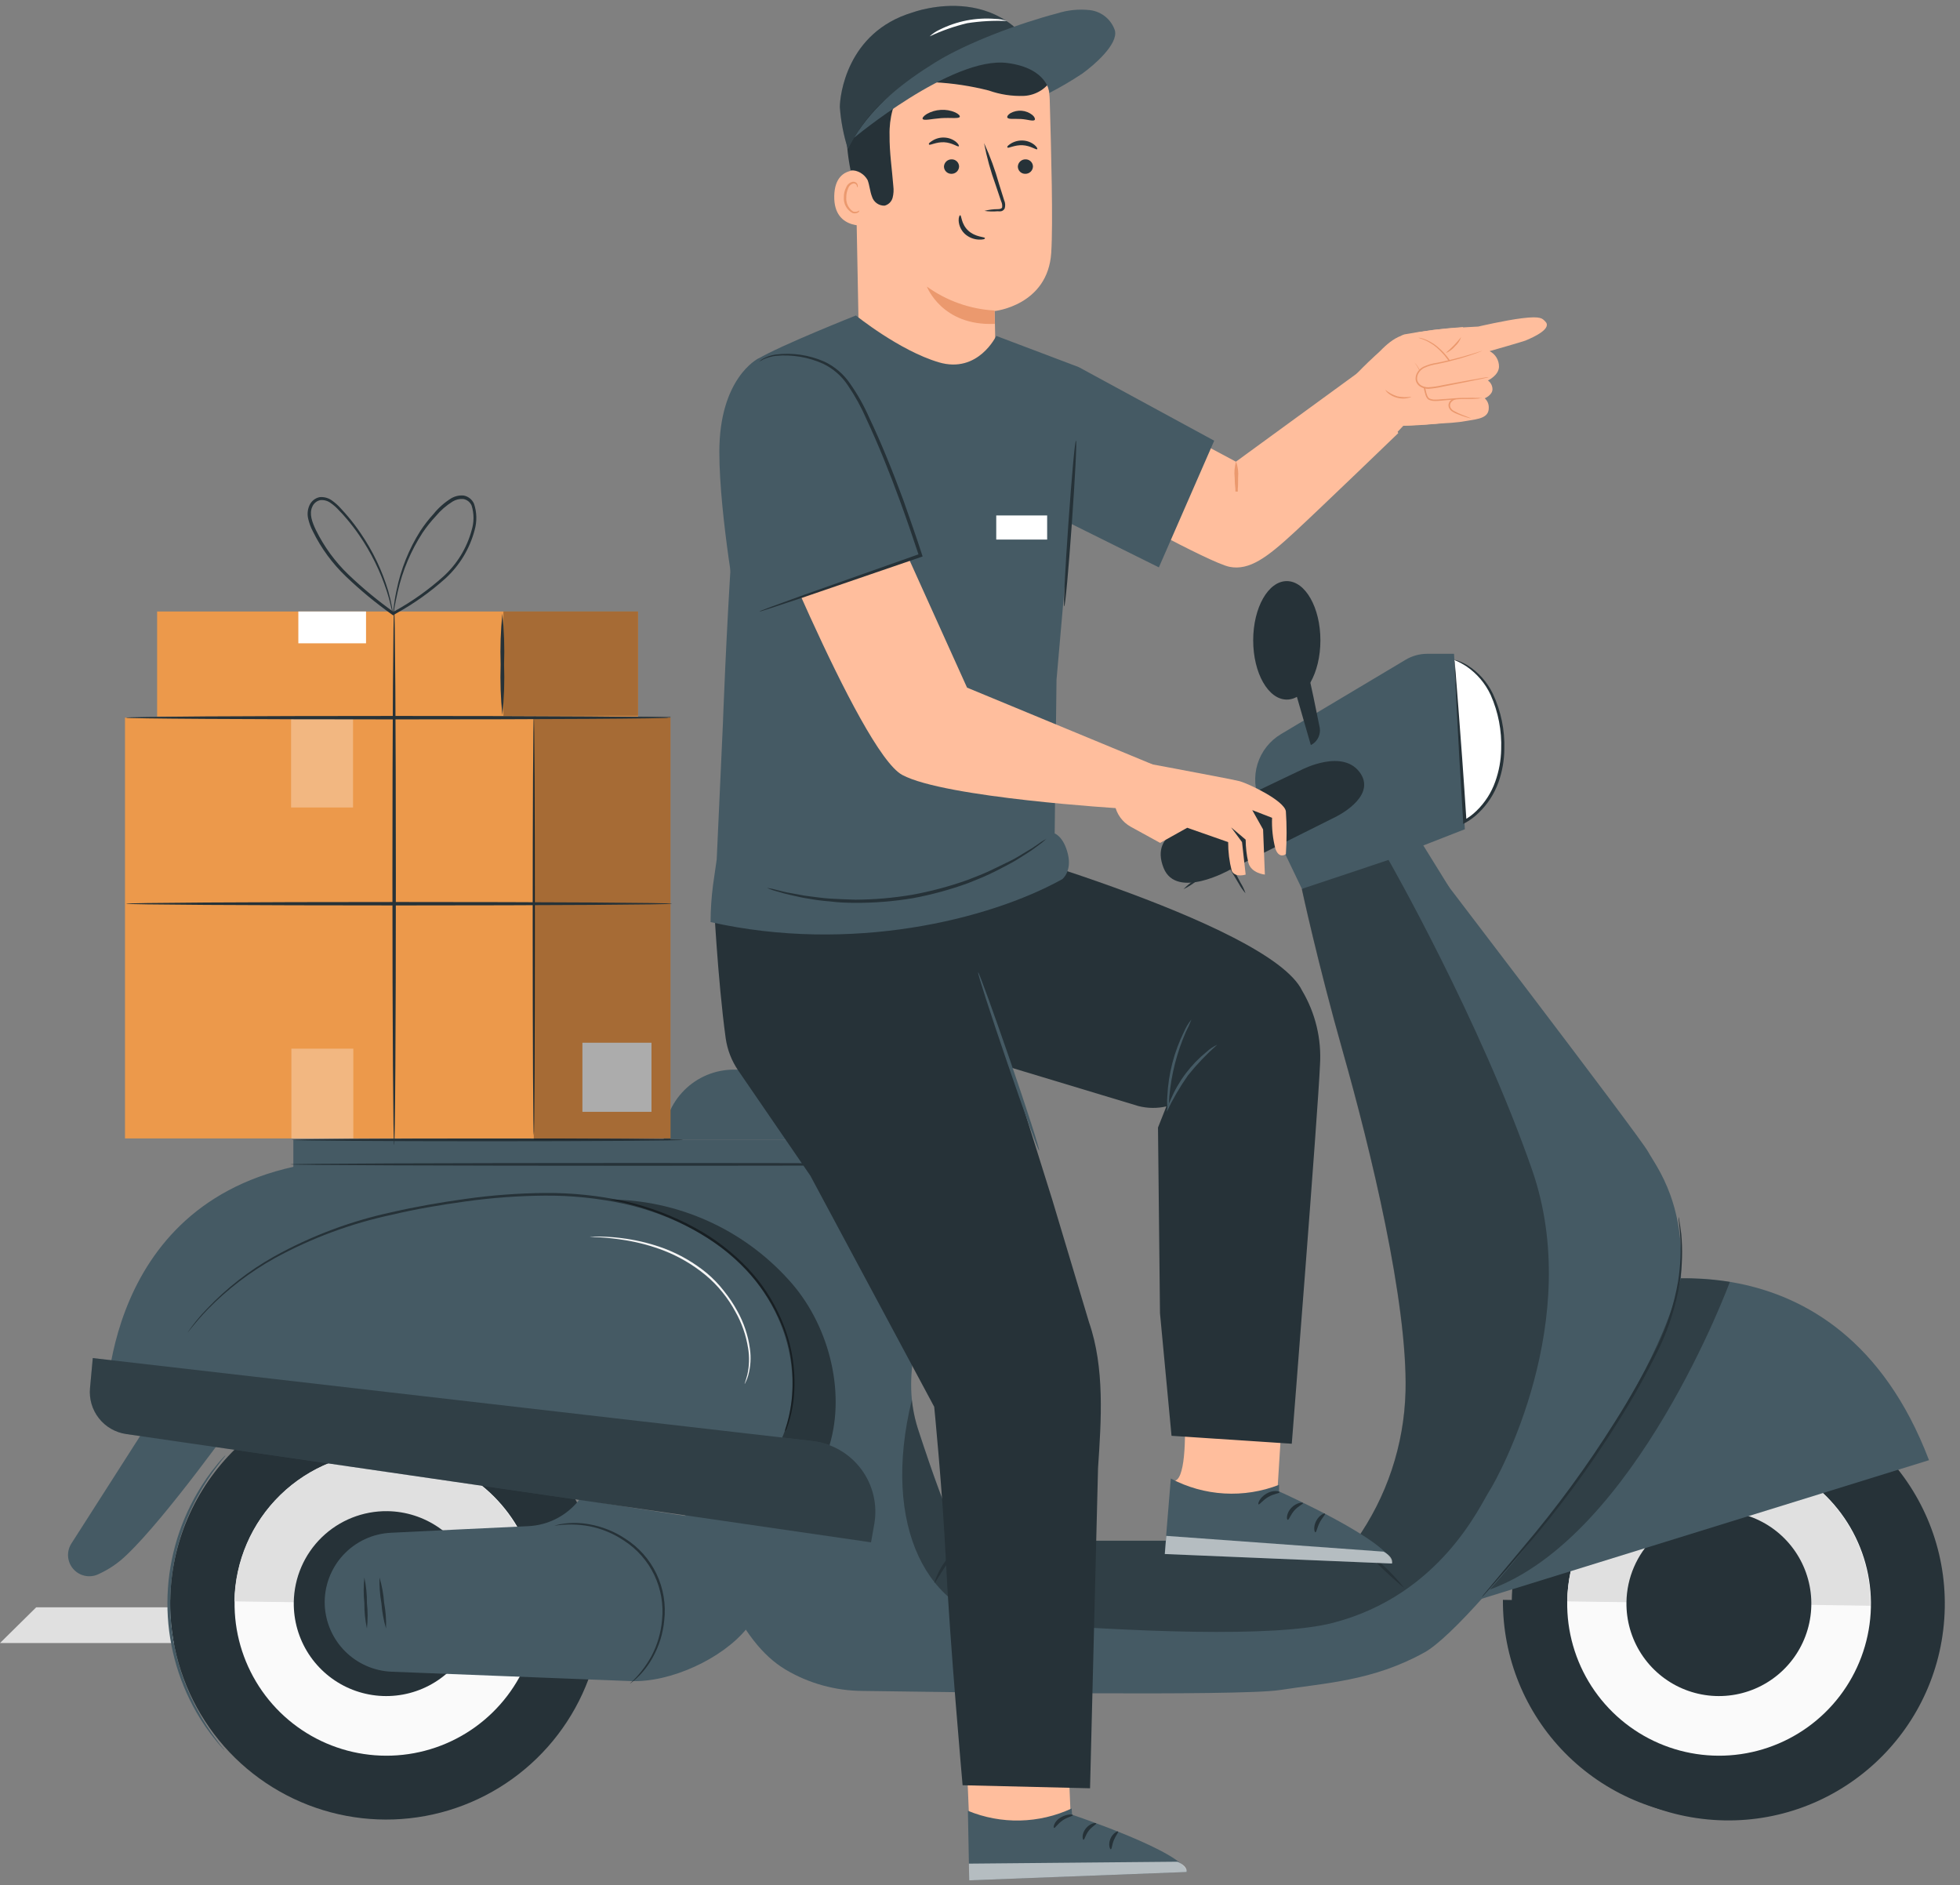 <svg width="157" height="151" viewBox="0 0 157 151" fill="none" xmlns="http://www.w3.org/2000/svg">
<rect x="0" y="0" width="157" height="151" fill="#808080" stroke="none"/>
<g id="Character">
<path id="Vector" d="M51.523 131.593H0L2.899 128.732H53.216L51.523 131.593Z" fill="#E0E0E0"/>
<path id="Vector_2" d="M94.801 71.216C95.125 71.058 95.433 70.87 95.721 70.655C96.276 70.285 97.033 69.766 97.837 69.179L98.255 68.883L98.101 68.846C98.546 69.623 98.942 70.306 99.239 70.787C99.386 71.058 99.564 71.312 99.767 71.543C99.672 71.254 99.543 70.977 99.381 70.718C99.122 70.216 98.741 69.518 98.323 68.74L98.26 68.634L98.165 68.703L97.742 68.999C96.916 69.586 96.155 70.126 95.626 70.528C95.327 70.727 95.05 70.957 94.801 71.216Z" fill="#263238"/>
<path id="Vector_3" d="M155.74 129.665C156.409 120.11 149.205 111.822 139.649 111.153C130.094 110.484 121.806 117.688 121.137 127.243C120.468 136.798 127.672 145.087 137.227 145.756C146.783 146.425 155.071 139.221 155.74 129.665Z" fill="#263238"/>
<path id="Vector_4" d="M120.387 128.134V128.182C120.367 132.74 122.147 137.123 125.34 140.377C128.533 143.63 132.881 145.492 137.44 145.558C141.998 145.623 146.398 143.887 149.683 140.726C152.968 137.566 154.874 133.236 154.984 128.679C154.984 128.679 154.984 128.647 154.984 128.637L120.387 128.134Z" fill="#263238"/>
<path id="Vector_5" d="M125.537 128.256C125.498 130.663 126.175 133.028 127.481 135.051C128.788 137.073 130.665 138.663 132.875 139.618C135.085 140.573 137.529 140.851 139.897 140.416C142.266 139.981 144.452 138.853 146.178 137.175C147.905 135.498 149.095 133.345 149.598 130.99C150.101 128.635 149.893 126.184 149.002 123.948C148.111 121.711 146.576 119.789 144.592 118.425C142.608 117.061 140.263 116.317 137.856 116.286C134.636 116.245 131.532 117.482 129.223 119.725C126.914 121.969 125.588 125.037 125.537 128.256V128.256Z" fill="#FAFAFA"/>
<path id="Vector_6" d="M137.854 116.286C134.635 116.245 131.53 117.482 129.221 119.725C126.912 121.969 125.587 125.037 125.535 128.256L149.824 128.605C149.865 125.385 148.628 122.281 146.384 119.972C144.141 117.663 141.073 116.337 137.854 116.286Z" fill="#E0E0E0"/>
<path id="Vector_7" d="M130.282 128.324C130.26 129.789 130.673 131.228 131.469 132.458C132.265 133.688 133.408 134.654 134.753 135.234C136.098 135.814 137.585 135.983 139.026 135.718C140.467 135.453 141.797 134.766 142.847 133.745C143.898 132.724 144.622 131.415 144.928 129.982C145.234 128.549 145.108 127.058 144.567 125.697C144.025 124.336 143.092 123.166 141.885 122.335C140.678 121.505 139.252 121.051 137.788 121.03C135.825 121.004 133.933 121.757 132.526 123.124C131.118 124.492 130.311 126.362 130.282 128.324V128.324Z" fill="#263238"/>
<path id="Vector_8" d="M129.472 103.063C129.472 103.063 147.186 97.704 154.517 116.947L117.449 128.43L129.472 103.063Z" fill="#455A64"/>
<path id="Vector_9" d="M13.635 128.182C13.586 131.603 14.553 134.963 16.413 137.835C18.273 140.707 20.944 142.963 24.086 144.317C27.229 145.671 30.702 146.064 34.068 145.444C37.433 144.824 40.539 143.22 42.993 140.835C45.447 138.45 47.138 135.391 47.854 132.044C48.569 128.698 48.276 125.215 47.011 122.035C45.746 118.855 43.567 116.122 40.749 114.181C37.931 112.239 34.601 111.177 31.179 111.129C28.907 111.096 26.651 111.511 24.54 112.35C22.429 113.19 20.503 114.437 18.874 116.02C17.245 117.604 15.943 119.493 15.044 121.58C14.145 123.666 13.666 125.91 13.635 128.182V128.182Z" fill="#263238"/>
<path id="Vector_10" d="M13.637 128.134V128.182C13.617 132.74 15.397 137.123 18.59 140.377C21.783 143.63 26.131 145.492 30.69 145.558C35.248 145.623 39.648 143.887 42.933 140.726C46.218 137.566 48.124 133.236 48.234 128.679C48.234 128.679 48.234 128.647 48.234 128.637L13.637 128.134Z" fill="#263238"/>
<path id="Vector_11" d="M18.791 128.256C18.752 130.664 19.429 133.029 20.736 135.052C22.043 137.075 23.921 138.665 26.132 139.62C28.343 140.574 30.788 140.851 33.157 140.415C35.526 139.979 37.712 138.85 39.438 137.17C41.164 135.491 42.353 133.337 42.854 130.981C43.355 128.625 43.145 126.173 42.252 123.937C41.358 121.7 39.821 119.779 37.834 118.417C35.848 117.055 33.502 116.313 31.094 116.286C27.877 116.249 24.777 117.488 22.471 119.731C20.166 121.974 18.842 125.039 18.791 128.256V128.256Z" fill="#FAFAFA"/>
<path id="Vector_12" d="M31.092 116.286C27.873 116.245 24.769 117.482 22.46 119.725C20.151 121.969 18.825 125.037 18.773 128.256L43.062 128.605C43.103 125.385 41.866 122.281 39.623 119.972C37.379 117.663 34.312 116.337 31.092 116.286Z" fill="#E0E0E0"/>
<path id="Vector_13" d="M23.532 128.324C23.51 129.789 23.923 131.228 24.719 132.458C25.515 133.688 26.658 134.654 28.003 135.234C29.348 135.814 30.835 135.983 32.276 135.718C33.717 135.453 35.047 134.766 36.097 133.745C37.148 132.724 37.872 131.415 38.178 129.982C38.484 128.549 38.358 127.058 37.817 125.697C37.275 124.336 36.342 123.166 35.135 122.335C33.928 121.505 32.502 121.051 31.038 121.03C29.076 121.004 27.183 121.757 25.776 123.124C24.368 124.492 23.561 126.362 23.532 128.324V128.324Z" fill="#263238"/>
<path id="Vector_14" d="M55.542 121.485C55.421 121.533 46.429 120.078 46.429 120.078C45.942 120.715 45.322 121.237 44.612 121.609C43.902 121.981 43.119 122.193 42.319 122.231C38.431 122.416 34.623 122.591 31.328 122.76C29.858 122.827 28.475 123.473 27.479 124.556C26.483 125.639 25.956 127.071 26.012 128.541V128.541C26.072 129.942 26.656 131.269 27.648 132.26C28.641 133.25 29.969 133.832 31.37 133.889L50.528 134.64C53.702 134.767 57.87 132.852 59.837 130.408L55.542 121.485Z" fill="#455A64"/>
<path id="Vector_15" d="M8.476 113.826C8.476 113.826 7.651 96.969 23.498 93.452V91.294H79.004V96.446C79.004 96.446 70.859 106.257 73.519 114.403C76.18 122.549 77.01 123.395 77.01 123.395H108.603C111.094 119.889 112.483 115.719 112.592 111.42C112.761 104.274 109.788 92.045 107.572 84.233C105.557 77.124 104.282 71.184 104.282 71.184L113.755 68.01C113.755 68.01 131.295 90.939 132.009 92.23C132.723 93.521 135.182 96.525 134.59 103.116C133.998 109.706 118.256 130.049 114.104 132.344C109.952 134.64 106.202 134.783 102.499 135.359C99.262 135.857 75.349 135.523 69.092 135.428C66.917 135.416 64.784 134.825 62.914 133.714C61.042 132.582 59.635 130.705 58.085 127.621L54.79 121.173L8.476 113.826Z" fill="#455A64"/>
<path id="Vector_16" d="M12.721 112.673L5.728 123.606C5.528 123.912 5.431 124.274 5.452 124.639C5.473 125.003 5.611 125.352 5.845 125.632C6.079 125.912 6.397 126.11 6.753 126.196C7.108 126.282 7.481 126.251 7.817 126.108C8.687 125.724 9.481 125.187 10.161 124.521C13.361 121.475 19.062 113.461 19.062 113.461L12.721 112.673Z" fill="#455A64"/>
<path id="Vector_17" d="M62.861 114.625C62.868 114.571 62.881 114.518 62.898 114.466C62.933 114.357 62.98 114.204 63.04 114.006C63.209 113.415 63.331 112.812 63.405 112.203C63.649 109.944 63.284 107.661 62.347 105.591C61.712 104.165 60.841 102.856 59.772 101.719C58.541 100.422 57.112 99.328 55.54 98.477C53.797 97.535 51.931 96.841 49.997 96.414C47.911 95.963 45.783 95.743 43.65 95.758C41.526 95.774 39.406 95.93 37.302 96.223C35.255 96.504 33.288 96.842 31.436 97.281C28.146 97.978 24.974 99.15 22.021 100.762C20.04 101.863 18.228 103.245 16.642 104.866C16.081 105.443 15.685 105.924 15.415 106.252L15.114 106.628C15.082 106.671 15.047 106.712 15.008 106.749C15.478 106.056 16.009 105.407 16.595 104.808C18.165 103.155 19.975 101.746 21.963 100.629C24.919 98.985 28.103 97.789 31.41 97.08C33.267 96.652 35.234 96.308 37.286 96.022C39.407 95.722 41.545 95.563 43.687 95.546C45.831 95.531 47.971 95.755 50.066 96.213C52.019 96.657 53.902 97.37 55.662 98.329C57.255 99.193 58.701 100.305 59.946 101.624C61.026 102.779 61.9 104.11 62.533 105.559C63.471 107.654 63.824 109.965 63.553 112.245C63.469 112.858 63.333 113.463 63.146 114.054L62.982 114.509C62.944 114.55 62.903 114.589 62.861 114.625V114.625Z" fill="#263238"/>
<path id="Vector_18" d="M59.654 110.843C59.627 110.843 59.743 110.573 59.865 110.092C60.021 109.397 60.041 108.679 59.923 107.976C59.761 106.944 59.414 105.949 58.897 105.041C58.603 104.497 58.259 103.982 57.871 103.502C57.458 102.985 56.992 102.514 56.48 102.095C55.488 101.282 54.374 100.63 53.179 100.164C52.2 99.787 51.184 99.51 50.149 99.339C49.448 99.221 48.742 99.14 48.033 99.096C47.771 99.094 47.509 99.074 47.25 99.037C47.319 99.028 47.388 99.028 47.456 99.037C47.589 99.037 47.784 99.037 48.038 99.037C48.746 99.048 49.453 99.107 50.154 99.212C51.205 99.365 52.237 99.629 53.232 100C54.453 100.466 55.59 101.125 56.602 101.952C57.12 102.386 57.59 102.876 58.003 103.412C58.403 103.908 58.757 104.439 59.061 104.998C59.582 105.932 59.925 106.954 60.071 108.013C60.174 108.729 60.127 109.459 59.934 110.156C59.885 110.338 59.817 110.515 59.733 110.685C59.711 110.74 59.684 110.793 59.654 110.843V110.843Z" fill="#F5F5F5"/>
<g id="Group" opacity="0.4">
<path id="Vector_19" d="M48.793 96.07C51.782 96.62 54.626 97.778 57.15 99.471C59.688 101.158 61.645 103.587 62.752 106.427C63.857 109.278 63.693 113.054 62.524 115.418L66.449 115.741C67.771 111.34 66.332 105.935 63.159 102.486C61.342 100.477 59.126 98.868 56.652 97.764C54.179 96.659 51.502 96.082 48.793 96.07" fill="black"/>
</g>
<path id="Vector_20" d="M78.975 93.256C78.975 93.32 66.497 93.367 51.11 93.367C35.724 93.367 23.246 93.32 23.246 93.256C23.246 93.193 35.724 93.145 51.11 93.145C66.497 93.145 78.975 93.198 78.975 93.256Z" fill="#263238"/>
<path id="Vector_21" d="M79.001 91.294C79.564 90.577 79.912 89.715 80.006 88.808C80.091 87.411 79.477 85.666 77.959 85.666H58.791C58.052 85.666 57.32 85.811 56.638 86.094C55.955 86.377 55.335 86.792 54.813 87.315C54.291 87.837 53.877 88.458 53.594 89.141C53.312 89.823 53.167 90.555 53.168 91.294H79.001Z" fill="#455A64"/>
<path id="Vector_22" d="M104.278 71.173L100.941 64.223C100.495 63.269 100.421 62.184 100.733 61.178C101.045 60.173 101.721 59.319 102.628 58.785L112.593 52.84C113.114 52.529 113.71 52.364 114.317 52.364H116.47L117.338 66.413L114.011 67.714L116.126 71.131L104.278 71.173Z" fill="#455A64"/>
<path id="Vector_23" d="M116.504 52.872C116.504 52.872 119.916 53.655 120.344 58.912C120.772 64.17 117.34 65.788 117.34 65.788L116.504 52.872Z" fill="white"/>
<path id="Vector_24" d="M116.502 52.872C116.525 52.964 116.538 53.058 116.539 53.152L116.602 53.909C116.66 54.596 116.729 55.527 116.819 56.67C116.999 58.997 117.237 62.197 117.47 65.799L117.274 65.683C117.64 65.482 117.977 65.231 118.274 64.937C118.95 64.283 119.464 63.481 119.776 62.594C120.071 61.766 120.23 60.896 120.247 60.018C120.302 58.52 120.014 57.029 119.406 55.66C118.98 54.744 118.317 53.959 117.486 53.385C117.174 53.179 116.845 53.002 116.502 52.856C116.6 52.863 116.696 52.884 116.787 52.92C117.051 53.014 117.304 53.134 117.544 53.279C118.423 53.833 119.129 54.623 119.58 55.559C120.231 56.949 120.546 58.473 120.5 60.007C120.491 60.909 120.332 61.803 120.03 62.652C119.698 63.581 119.155 64.419 118.443 65.101C118.129 65.413 117.773 65.68 117.385 65.894L117.2 65.99V65.778C116.967 62.112 116.787 58.849 116.671 56.527C116.618 55.4 116.571 54.48 116.539 53.798L116.507 53.073C116.5 53.006 116.498 52.939 116.502 52.872V52.872Z" fill="#263238"/>
<path id="Vector_25" d="M104.225 61.668C104.225 61.668 95.143 65.974 94.033 66.656C93.266 67.148 92.604 68.005 93.207 69.517C94.239 72.088 98.497 69.671 98.497 69.671L106.96 65.439C106.96 65.439 110.207 63.9 109.007 61.986C107.642 59.859 104.225 61.668 104.225 61.668Z" fill="#263238"/>
<path id="Vector_26" d="M103.075 56.03C104.562 56.03 105.767 53.906 105.767 51.285C105.767 48.665 104.562 46.541 103.075 46.541C101.588 46.541 100.383 48.665 100.383 51.285C100.383 53.906 101.588 56.03 103.075 56.03Z" fill="#263238"/>
<path id="Vector_27" d="M103.52 54.549L105.001 59.674C105.271 59.538 105.487 59.315 105.612 59.039C105.737 58.764 105.764 58.454 105.688 58.161C105.318 56.405 105.106 55.157 104.699 53.618C104.651 53.464 103.52 54.549 103.52 54.549" fill="#263238"/>
<g id="Group_2" opacity="0.3">
<path id="Vector_28" d="M74.247 116.593C74.099 116.17 73.951 115.741 73.808 115.297C73.665 114.852 73.523 114.456 73.412 114.043C73.238 113.41 73.115 112.765 73.041 112.113C70.545 122.273 74.353 129.43 80.901 129.932C90.459 130.668 102.117 131.202 106.819 129.964C115.414 127.711 118.567 120.544 119.318 119.385C120.069 118.227 126.908 105.707 122.719 93.679C118.53 81.651 111.23 68.872 111.225 68.872L104.27 71.194C104.27 71.194 105.544 77.134 107.56 84.243C109.776 92.055 112.748 104.284 112.579 111.43C112.47 115.73 111.082 119.899 108.591 123.405H77.008C77.008 123.405 76.331 122.728 74.247 116.614" fill="black"/>
</g>
<path id="Vector_29" d="M7.21 111.182L7.432 108.77L65.085 115.413C65.856 115.504 66.6 115.752 67.272 116.141C67.944 116.53 68.529 117.051 68.992 117.674C69.455 118.297 69.786 119.008 69.965 119.764C70.144 120.519 70.166 121.303 70.031 122.067L69.772 123.527L10.103 114.853C9.242 114.727 8.462 114.277 7.924 113.594C7.386 112.911 7.13 112.048 7.21 111.182V111.182Z" fill="#455A64"/>
<g id="Group_3" opacity="0.3">
<path id="Vector_30" d="M7.21 111.182L7.432 108.77L65.085 115.413C65.856 115.504 66.6 115.752 67.272 116.141C67.944 116.53 68.529 117.051 68.992 117.674C69.455 118.297 69.786 119.008 69.965 119.764C70.144 120.519 70.166 121.303 70.031 122.067L69.772 123.527L10.103 114.853C9.242 114.727 8.462 114.277 7.924 113.594C7.386 112.911 7.13 112.048 7.21 111.182V111.182Z" fill="black"/>
</g>
<g id="Group_4" opacity="0.3">
<path id="Vector_31" d="M119.324 127.314C119.324 127.314 132.019 113.356 134.637 102.375C135.952 102.368 137.267 102.466 138.567 102.666C138.567 102.666 131.056 123.072 119.324 127.314Z" fill="black"/>
</g>
<path id="Vector_32" d="M134.455 97.456C134.49 97.572 134.513 97.69 134.524 97.81C134.556 98.043 134.624 98.382 134.672 98.831C134.788 100.093 134.754 101.364 134.571 102.618C134.278 104.48 133.713 106.289 132.895 107.987C131.891 110.051 130.769 112.055 129.536 113.99C127.324 117.528 124.839 120.889 122.104 124.04C121.073 125.262 120.221 126.235 119.624 126.902L118.941 127.669C118.865 127.762 118.78 127.849 118.688 127.928C118.751 127.826 118.824 127.731 118.904 127.642L119.56 126.849L121.988 123.94C124.678 120.771 127.137 117.412 129.346 113.89C130.574 111.959 131.699 109.964 132.715 107.913C133.529 106.239 134.103 104.458 134.418 102.624C134.616 101.38 134.671 100.119 134.582 98.863C134.556 98.419 134.497 98.075 134.481 97.842C134.462 97.714 134.453 97.585 134.455 97.456V97.456Z" fill="#263238"/>
<path id="Vector_33" d="M112.51 127.214C111.107 126.044 109.799 124.764 108.602 123.384C109.326 123.941 110.006 124.555 110.633 125.22C111.312 125.832 111.94 126.499 112.51 127.214V127.214Z" fill="#263238"/>
<path id="Vector_34" d="M74.84 126.785C75.042 126.133 75.357 125.52 75.771 124.976C76.127 124.394 76.577 123.876 77.104 123.442C77.157 123.485 76.575 124.183 75.956 125.098C75.337 126.013 74.898 126.812 74.84 126.785Z" fill="#263238"/>
<path id="Vector_35" d="M50.451 134.846C51.144 134.213 51.728 133.469 52.18 132.646C52.655 131.746 52.944 130.761 53.032 129.747C53.161 128.512 52.945 127.266 52.41 126.145C51.874 125.025 51.038 124.075 49.996 123.4C49.154 122.828 48.206 122.432 47.208 122.236C46.284 122.068 45.338 122.055 44.41 122.199C44.41 122.199 44.474 122.173 44.601 122.141C44.774 122.093 44.951 122.058 45.13 122.035C45.822 121.94 46.526 121.956 47.214 122.083C48.238 122.264 49.214 122.655 50.08 123.231C51.166 123.918 52.035 124.897 52.588 126.057C53.141 127.216 53.356 128.508 53.206 129.784C53.109 130.821 52.797 131.826 52.291 132.736C51.957 133.349 51.529 133.906 51.022 134.386C50.847 134.561 50.683 134.666 50.588 134.751C50.546 134.788 50.5 134.82 50.451 134.846Z" fill="#263238"/>
<path id="Vector_36" d="M29.392 130.424C29.249 129.757 29.18 129.076 29.186 128.393C29.115 127.713 29.115 127.027 29.186 126.346C29.329 127.016 29.398 127.698 29.392 128.383C29.465 129.061 29.465 129.746 29.392 130.424V130.424Z" fill="#263238"/>
<path id="Vector_37" d="M30.922 130.43C30.728 129.767 30.604 129.087 30.552 128.399C30.43 127.72 30.379 127.03 30.398 126.341C30.596 127.002 30.72 127.684 30.769 128.372C30.896 129.05 30.948 129.74 30.922 130.43Z" fill="#263238"/>
<path id="Vector_38" d="M54.705 91.294C54.705 91.352 47.697 91.405 39.048 91.405C30.4 91.405 23.387 91.352 23.387 91.294C23.387 91.236 30.4 91.183 39.048 91.183C47.697 91.183 54.705 91.23 54.705 91.294Z" fill="#263238"/>
<path id="Vector_39" d="M17.991 140.178C17.922 140.123 17.86 140.061 17.806 139.993C17.695 139.866 17.515 139.681 17.314 139.421C16.721 138.704 16.19 137.938 15.727 137.131C14.197 134.457 13.398 131.428 13.41 128.347C13.422 125.266 14.245 122.243 15.796 119.581C16.258 118.777 16.789 118.014 17.383 117.301C17.584 117.042 17.769 116.862 17.88 116.735C17.937 116.667 18.001 116.605 18.07 116.55C18.026 116.625 17.975 116.696 17.917 116.762C17.811 116.899 17.642 117.09 17.451 117.354C16.889 118.081 16.383 118.85 15.939 119.655C14.443 122.308 13.651 125.299 13.638 128.344C13.625 131.389 14.391 134.387 15.865 137.052C16.305 137.86 16.805 138.635 17.362 139.369C17.547 139.638 17.716 139.823 17.817 139.966C17.883 140.029 17.942 140.1 17.991 140.178V140.178Z" fill="#455A64"/>
<path id="Vector_40" d="M77.109 133.302C77.109 133.302 77.596 144.616 77.607 145.16L80.008 146.98L85.768 145.546L85.239 133.042L77.109 133.302Z" fill="#FFBE9D"/>
<path id="Vector_41" d="M92.975 33.756L99 36.977L109.076 29.631L112.006 34.687C112.006 34.687 105.871 40.606 103.692 42.621C101.512 44.636 100.084 45.71 98.492 45.398C96.9 45.086 88.035 40.162 88.035 40.162C88.035 40.162 90.616 33.862 92.975 33.756Z" fill="#FFBE9D"/>
<path id="Vector_42" d="M99.032 39.22C99.032 39.22 99.07 39.257 99.091 39.321V39.373H98.958V39.326V39.167C98.922 38.865 98.902 38.562 98.9 38.257C98.85 37.822 98.888 37.382 99.011 36.962C99.16 37.375 99.216 37.815 99.175 38.252C99.175 38.606 99.175 38.929 99.149 39.167V39.326V39.373C98.874 39.373 99.07 39.373 99.011 39.373V39.315C98.995 39.257 99.017 39.22 99.032 39.22Z" fill="#EB996E"/>
<path id="Vector_43" d="M110.33 36.062C110.531 36.126 112.409 34.1 112.409 34.1C112.409 34.1 115.926 34.037 116.767 33.571C117.608 33.106 118.883 31.371 118.883 31.371L117.185 26.198C115.614 26.301 114.051 26.495 112.504 26.78C111.382 27.092 108.701 29.9 108.701 29.9L107.548 31.694C107.548 31.694 107.188 35.095 110.33 36.062Z" fill="#FFBE9D"/>
<path id="Vector_44" d="M116.275 33.862C116.707 33.831 117.136 33.776 117.561 33.698C118.407 33.555 119.28 33.481 119.253 32.64C119.256 32.501 119.228 32.363 119.173 32.235C119.117 32.107 119.034 31.993 118.931 31.9C118.931 31.9 119.555 31.641 119.55 31.17C119.548 31.033 119.514 30.898 119.451 30.777C119.388 30.655 119.296 30.551 119.185 30.472C119.185 30.472 120.047 30.075 120.073 29.377C120.077 29.119 120.008 28.865 119.876 28.643C119.743 28.422 119.551 28.242 119.322 28.123C119.322 28.123 121.967 27.367 122.178 27.282C122.929 26.975 124.363 26.293 123.765 25.732C123.548 25.526 123.464 25.299 121.951 25.484C120.576 25.648 118.412 26.155 118.412 26.155C118.412 26.155 116.561 26.245 115.588 26.346C114.382 26.456 113.187 26.671 112.018 26.986C110.769 27.562 109.68 29.202 109.68 29.202L112.425 34.1L116.275 33.862Z" fill="#FFBE9D"/>
<path id="Vector_45" d="M118.727 31.879C118.479 31.845 118.23 31.831 117.981 31.836H117.171C117.011 31.824 116.85 31.824 116.69 31.836C116.507 31.859 116.336 31.941 116.203 32.069C116.131 32.134 116.078 32.218 116.05 32.311C116.022 32.404 116.02 32.504 116.045 32.598C116.099 32.763 116.214 32.901 116.367 32.984C116.493 33.061 116.626 33.125 116.764 33.174L117.113 33.307C117.335 33.386 117.51 33.439 117.642 33.471C117.774 33.502 117.838 33.518 117.838 33.508C117.838 33.497 117.573 33.402 117.15 33.233C116.902 33.139 116.661 33.026 116.431 32.894C116.303 32.822 116.207 32.705 116.161 32.566C116.144 32.493 116.147 32.416 116.17 32.344C116.194 32.272 116.236 32.208 116.293 32.159C116.409 32.049 116.554 31.977 116.711 31.953C116.866 31.94 117.022 31.94 117.177 31.953H117.986C118.234 31.948 118.482 31.923 118.727 31.879V31.879Z" fill="#EB996E"/>
<path id="Vector_46" d="M115.837 28.266C116.112 28.149 116.355 27.967 116.546 27.737C116.768 27.539 116.937 27.288 117.038 27.007C117.011 27.007 116.794 27.314 116.461 27.658C116.128 28.002 115.816 28.239 115.837 28.266Z" fill="#EB996E"/>
<path id="Vector_47" d="M113.603 27.044C114.304 27.213 114.941 27.58 115.439 28.102C115.93 28.623 116.341 29.215 116.655 29.858C116.92 30.387 117.147 30.995 116.856 31.487C116.679 31.728 116.42 31.895 116.127 31.958C115.835 32.02 115.529 31.973 115.269 31.826C114.762 31.52 114.362 31.063 114.127 30.519C113.894 29.977 113.595 29.466 113.238 28.996" fill="#FFBE9D"/>
<path id="Vector_48" d="M113.277 28.991C113.277 28.991 113.373 29.112 113.526 29.355C113.72 29.699 113.896 30.052 114.055 30.413C114.174 30.669 114.316 30.913 114.478 31.143C114.663 31.414 114.905 31.642 115.187 31.81C115.508 31.992 115.885 32.047 116.245 31.963C116.443 31.919 116.625 31.822 116.774 31.683C116.916 31.539 117.011 31.354 117.043 31.154C117.081 30.761 117.002 30.365 116.816 30.017C116.657 29.697 116.48 29.386 116.287 29.086C115.97 28.572 115.57 28.114 115.102 27.732C114.786 27.475 114.428 27.275 114.044 27.139C113.94 27.101 113.832 27.073 113.722 27.055C113.648 27.055 113.611 27.055 113.611 27.055C113.611 27.055 113.764 27.097 114.028 27.198C114.4 27.348 114.746 27.555 115.055 27.811C115.508 28.195 115.896 28.651 116.202 29.16C116.386 29.458 116.553 29.765 116.705 30.08C116.879 30.404 116.955 30.772 116.922 31.138C116.895 31.317 116.813 31.483 116.689 31.614C116.56 31.736 116.401 31.822 116.229 31.863C115.896 31.946 115.544 31.899 115.245 31.73C114.976 31.571 114.744 31.356 114.563 31.101C114.401 30.877 114.258 30.64 114.134 30.392C113.96 30.028 113.764 29.675 113.547 29.334C113.468 29.218 113.394 29.133 113.346 29.075C113.298 29.017 113.277 28.985 113.277 28.991Z" fill="#EB996E"/>
<path id="Vector_49" d="M118.644 31.878C117.559 31.879 116.475 31.936 115.396 32.048C115.088 32.105 114.77 32.077 114.476 31.968C114.248 31.857 114.164 31.286 114.105 31.043L118.083 30.424" fill="#FFBE9D"/>
<path id="Vector_50" d="M118.085 30.424C117.983 30.423 117.88 30.432 117.779 30.45L116.932 30.567L114.097 30.985H114.039V31.048C114.081 31.228 114.118 31.429 114.182 31.625C114.207 31.706 114.243 31.785 114.288 31.857C114.309 31.894 114.336 31.928 114.367 31.958C114.401 31.989 114.441 32.014 114.483 32.032C114.633 32.091 114.793 32.119 114.954 32.117C115.266 32.117 115.552 32.074 115.827 32.053C116.356 32.005 116.885 31.963 117.287 31.937C117.689 31.91 118.038 31.9 118.276 31.889C118.396 31.898 118.516 31.898 118.635 31.889C118.517 31.869 118.396 31.86 118.276 31.863C118.038 31.863 117.699 31.863 117.281 31.863C116.864 31.863 116.366 31.91 115.816 31.953C115.541 31.953 115.25 32.011 114.959 32.005C114.813 32.009 114.667 31.982 114.531 31.926C114.404 31.884 114.346 31.736 114.293 31.593C114.24 31.45 114.198 31.212 114.155 31.027L114.108 31.096C115.229 30.921 116.224 30.757 116.932 30.636L117.773 30.488C117.879 30.475 117.983 30.454 118.085 30.424V30.424Z" fill="#EB996E"/>
<path id="Vector_51" d="M119.242 30.202L115.101 30.995C114.811 31.068 114.51 31.092 114.212 31.064C114.064 31.049 113.922 30.998 113.798 30.915C113.674 30.832 113.573 30.72 113.503 30.588C113.442 30.394 113.447 30.185 113.517 29.994C113.587 29.802 113.718 29.64 113.889 29.53C114.244 29.32 114.638 29.186 115.048 29.139C116.307 28.891 117.545 28.546 118.75 28.107" fill="#FFBE9D"/>
<path id="Vector_52" d="M118.743 28.091C118.702 28.097 118.661 28.108 118.622 28.123L118.278 28.234C117.982 28.324 117.553 28.462 117.019 28.605C116.485 28.747 115.84 28.911 115.12 29.054C114.732 29.105 114.353 29.215 113.999 29.382C113.809 29.482 113.649 29.632 113.539 29.816C113.416 30.007 113.367 30.236 113.401 30.461C113.427 30.573 113.476 30.677 113.545 30.769C113.615 30.86 113.703 30.935 113.803 30.99C113.991 31.093 114.202 31.145 114.417 31.143C114.803 31.115 115.187 31.057 115.564 30.969L117.485 30.588L118.775 30.323L119.124 30.244L119.246 30.207C119.204 30.201 119.161 30.201 119.119 30.207L118.765 30.265L117.469 30.493L115.543 30.852C115.173 30.937 114.796 30.992 114.417 31.016C114.223 31.019 114.031 30.972 113.861 30.879C113.775 30.833 113.7 30.769 113.641 30.691C113.582 30.614 113.54 30.524 113.518 30.429C113.489 30.234 113.532 30.035 113.639 29.869C113.739 29.704 113.882 29.569 114.052 29.477C114.396 29.315 114.764 29.206 115.141 29.155C115.861 29.006 116.506 28.837 117.04 28.684C117.574 28.53 118.003 28.377 118.294 28.271L118.627 28.139L118.743 28.091Z" fill="#EB996E"/>
<path id="Vector_53" d="M110.961 31.217C110.961 31.217 111.019 31.339 111.178 31.482C111.39 31.659 111.64 31.788 111.908 31.857C112.175 31.93 112.455 31.941 112.728 31.889C112.934 31.847 113.05 31.789 113.045 31.773C112.678 31.831 112.303 31.822 111.939 31.746C111.582 31.635 111.25 31.456 110.961 31.217V31.217Z" fill="#EB996E"/>
<path id="Vector_54" d="M88.551 60.52C88.551 60.52 98.6 62.377 99.299 62.567C99.997 62.758 102.869 64.112 103.001 64.979C103.078 66.121 103.078 67.266 103.001 68.407C103.001 68.407 102.472 68.825 102.166 67.989C101.953 67.176 101.862 66.337 101.896 65.498L100.309 64.884L101.176 66.429L101.319 70.046C101.319 70.046 100.208 69.946 99.992 69.079C99.855 68.478 99.784 67.864 99.78 67.248L98.616 66.265L99.489 67.444L99.78 70.046C99.78 70.046 98.934 70.322 98.664 69.745C98.471 68.993 98.375 68.22 98.378 67.444L95.099 66.296L92.93 67.508L90.577 66.217C90.247 66.035 89.962 65.783 89.741 65.478C89.52 65.174 89.368 64.825 89.297 64.456L88.551 60.52Z" fill="#FFBE9D"/>
<path id="Vector_55" d="M68.481 10.589L68.814 28.123C68.84 29.503 69.388 30.821 70.347 31.813C71.305 32.805 72.604 33.397 73.982 33.471V33.471C74.727 33.509 75.473 33.394 76.172 33.133C76.871 32.872 77.51 32.47 78.047 31.953C78.585 31.435 79.011 30.813 79.299 30.124C79.587 29.435 79.731 28.695 79.721 27.948C79.721 26.277 79.668 24.913 79.668 24.913C79.668 24.913 83.931 24.473 84.206 20.247C84.36 17.804 84.206 12.239 84.085 7.976C84.038 6.581 83.468 5.254 82.488 4.261C81.508 3.267 80.19 2.678 78.795 2.613L76.24 2.48C75.195 2.491 74.162 2.711 73.203 3.126C72.243 3.542 71.376 4.145 70.653 4.901C69.93 5.656 69.366 6.549 68.993 7.525C68.62 8.502 68.446 9.544 68.481 10.589Z" fill="#FFBE9D"/>
<path id="Vector_56" d="M79.668 24.87C77.715 24.762 75.834 24.098 74.246 22.955C74.246 22.955 75.447 26.129 79.689 25.939L79.668 24.87Z" fill="#EB996E"/>
<path id="Vector_57" d="M83.08 11.948C83.006 12.028 82.551 11.663 81.911 11.631C81.271 11.599 80.769 11.901 80.705 11.816C80.642 11.732 80.753 11.642 80.97 11.499C81.262 11.321 81.601 11.236 81.943 11.255C82.281 11.272 82.606 11.396 82.869 11.61C83.059 11.768 83.123 11.917 83.08 11.948Z" fill="#263238"/>
<path id="Vector_58" d="M76.825 13.339C76.819 13.498 76.752 13.647 76.637 13.756C76.522 13.865 76.369 13.924 76.211 13.921C76.134 13.923 76.057 13.909 75.986 13.881C75.914 13.852 75.848 13.81 75.793 13.757C75.737 13.703 75.693 13.639 75.662 13.569C75.631 13.498 75.615 13.422 75.613 13.345C75.619 13.187 75.686 13.037 75.801 12.928C75.916 12.819 76.069 12.76 76.227 12.763C76.304 12.761 76.381 12.774 76.453 12.802C76.525 12.83 76.591 12.872 76.647 12.926C76.702 12.979 76.747 13.044 76.777 13.115C76.808 13.186 76.824 13.262 76.825 13.339Z" fill="#263238"/>
<path id="Vector_59" d="M82.743 13.339C82.737 13.498 82.67 13.647 82.555 13.756C82.44 13.865 82.287 13.924 82.129 13.921C82.052 13.923 81.975 13.91 81.903 13.882C81.831 13.854 81.765 13.812 81.709 13.758C81.653 13.705 81.609 13.64 81.579 13.569C81.548 13.498 81.532 13.422 81.531 13.345C81.537 13.187 81.604 13.037 81.719 12.928C81.834 12.819 81.987 12.76 82.145 12.763C82.222 12.761 82.299 12.774 82.371 12.802C82.443 12.83 82.509 12.872 82.565 12.926C82.62 12.979 82.665 13.044 82.695 13.115C82.726 13.186 82.742 13.262 82.743 13.339Z" fill="#263238"/>
<path id="Vector_60" d="M76.802 11.716C76.722 11.79 76.273 11.425 75.633 11.393C74.993 11.361 74.49 11.663 74.422 11.578C74.353 11.493 74.475 11.404 74.691 11.266C74.982 11.083 75.322 10.996 75.665 11.018C76.003 11.034 76.327 11.158 76.59 11.372C76.781 11.536 76.839 11.679 76.802 11.716Z" fill="#263238"/>
<path id="Vector_61" d="M78.856 16.889C79.202 16.799 79.557 16.753 79.914 16.751C80.078 16.751 80.242 16.719 80.273 16.608C80.294 16.438 80.265 16.265 80.189 16.111L79.755 14.82C79.356 13.726 79.044 12.601 78.824 11.456C79.311 12.516 79.713 13.612 80.025 14.736C80.168 15.191 80.3 15.619 80.432 16.032C80.526 16.238 80.543 16.47 80.48 16.688C80.453 16.746 80.413 16.797 80.364 16.837C80.314 16.878 80.256 16.906 80.194 16.92C80.101 16.933 80.007 16.933 79.914 16.92C79.561 16.953 79.206 16.942 78.856 16.889V16.889Z" fill="#263238"/>
<path id="Vector_62" d="M76.912 17.238C77.023 17.238 76.986 17.946 77.562 18.475C78.139 19.004 78.895 18.967 78.895 19.068C78.895 19.168 78.721 19.195 78.403 19.189C77.99 19.172 77.595 19.012 77.287 18.735C76.993 18.458 76.815 18.08 76.79 17.677C76.779 17.402 76.864 17.232 76.912 17.238Z" fill="#263238"/>
<path id="Vector_63" d="M76.88 9.357C76.805 9.526 76.165 9.409 75.393 9.462C74.621 9.515 74.002 9.69 73.907 9.526C73.865 9.452 73.981 9.288 74.24 9.129C74.581 8.934 74.964 8.822 75.356 8.801C75.749 8.774 76.142 8.841 76.504 8.997C76.779 9.124 76.911 9.272 76.88 9.357Z" fill="#263238"/>
<path id="Vector_64" d="M82.886 9.6C82.764 9.743 82.325 9.563 81.786 9.531C81.246 9.499 80.786 9.579 80.691 9.415C80.648 9.341 80.728 9.198 80.934 9.066C81.21 8.912 81.525 8.844 81.84 8.87C82.155 8.896 82.454 9.016 82.701 9.214C82.886 9.373 82.928 9.531 82.886 9.6Z" fill="#263238"/>
<path id="Vector_65" d="M69.745 13.816C69.676 13.778 66.883 12.805 66.825 15.698C66.767 18.592 69.703 18.058 69.703 17.994C69.703 17.931 69.745 13.816 69.745 13.816Z" fill="#FFBE9D"/>
<path id="Vector_66" d="M68.831 16.857C68.831 16.857 68.784 16.894 68.694 16.931C68.573 16.977 68.439 16.977 68.318 16.931C68.139 16.805 67.996 16.634 67.903 16.436C67.81 16.237 67.771 16.017 67.789 15.799C67.788 15.551 67.841 15.306 67.943 15.08C67.972 14.989 68.023 14.907 68.091 14.841C68.16 14.775 68.243 14.726 68.334 14.699C68.392 14.685 68.452 14.692 68.505 14.718C68.558 14.744 68.601 14.788 68.625 14.842C68.662 14.926 68.625 14.985 68.662 14.99C68.699 14.995 68.725 14.942 68.704 14.82C68.688 14.749 68.649 14.684 68.593 14.635C68.513 14.575 68.413 14.546 68.313 14.556C68.195 14.58 68.085 14.632 67.993 14.709C67.901 14.785 67.829 14.884 67.784 14.995C67.654 15.243 67.588 15.519 67.594 15.799C67.574 16.057 67.631 16.315 67.757 16.54C67.883 16.766 68.073 16.95 68.302 17.069C68.38 17.091 68.462 17.096 68.543 17.084C68.623 17.072 68.7 17.044 68.768 17C68.826 16.936 68.842 16.862 68.831 16.857Z" fill="#EB996E"/>
<path id="Vector_67" d="M68.141 13.63C68.417 13.628 68.688 13.7 68.927 13.838C69.165 13.977 69.361 14.178 69.495 14.418C69.659 14.842 69.68 15.312 69.844 15.736C69.908 15.954 70.042 16.144 70.226 16.277C70.41 16.41 70.633 16.479 70.86 16.471C71.013 16.431 71.152 16.353 71.265 16.242C71.377 16.132 71.458 15.993 71.5 15.841C71.578 15.537 71.597 15.222 71.558 14.91C71.452 13.551 71.241 12.197 71.257 10.832C71.217 9.46 71.585 8.107 72.314 6.945C72.686 6.371 73.205 5.907 73.818 5.604C74.43 5.3 75.113 5.168 75.795 5.22C76.689 5.337 77.487 5.85 78.376 6.024C78.9 6.118 79.439 6.092 79.952 5.948C80.465 5.804 80.939 5.546 81.338 5.194C81.444 5.104 81.909 4.829 81.909 4.829C81.914 4.507 81.823 4.191 81.65 3.919C79.963 2.189 76.795 1.565 74.425 2.036C73.221 2.266 72.081 2.755 71.085 3.471C70.089 4.186 69.262 5.11 68.66 6.178C67.538 8.32 67.681 11.388 68.131 13.63" fill="#263238"/>
<path id="Vector_68" d="M80.604 4.363C79.017 4.422 75.944 5.014 74.68 5.998C74.532 6.114 74.368 6.305 74.468 6.469C74.569 6.633 74.717 6.596 74.86 6.59C76.328 6.665 77.784 6.887 79.208 7.251C80.114 7.571 81.072 7.717 82.032 7.68C82.512 7.654 82.977 7.503 83.381 7.244C83.785 6.984 84.115 6.624 84.338 6.199L84.746 6.352C84.282 5.695 83.659 5.167 82.934 4.819C82.209 4.471 81.407 4.314 80.604 4.363Z" fill="#263238"/>
<path id="Vector_69" d="M83.919 6.31C83.056 5.498 81.95 4.993 80.772 4.871C77.112 4.538 71.103 5.638 67.919 11.927C67.572 10.839 67.355 9.713 67.273 8.574C67.273 7.712 67.802 2.586 73.092 0.999C73.102 0.999 81.068 -2 83.919 6.31Z" fill="#455A64"/>
<g id="Group_5" opacity="0.3">
<path id="Vector_70" d="M83.919 6.31C83.001 5.33 81.737 4.747 80.396 4.686C77.117 4.527 70.918 5.998 67.919 11.927C67.572 10.839 67.355 9.713 67.273 8.574C67.273 7.712 67.802 2.586 73.092 0.999C73.102 0.999 81.068 -2 83.919 6.31Z" fill="black"/>
</g>
<path id="Vector_71" d="M68.42 11.033C70.007 8.389 72.387 6.564 74.952 4.977C77.517 3.39 81.744 1.84 84.658 1.079C85.521 0.8 86.434 0.71 87.334 0.814C87.783 0.873 88.206 1.057 88.555 1.345C88.904 1.633 89.165 2.014 89.307 2.443C89.582 3.544 87.625 5.226 86.705 5.887C85.853 6.454 84.97 6.973 84.06 7.442C84.06 7.442 83.954 5.474 80.696 5.046C76.258 4.464 68.282 11.144 68.42 11.033Z" fill="#455A64"/>
<path id="Vector_72" d="M74.465 2.914C75.431 2.459 76.441 2.105 77.48 1.856C78.529 1.694 79.592 1.636 80.653 1.682C80.355 1.573 80.04 1.516 79.722 1.512C78.955 1.451 78.183 1.494 77.427 1.639C76.674 1.787 75.944 2.036 75.258 2.38C74.967 2.515 74.699 2.695 74.465 2.914V2.914Z" fill="white"/>
<path id="Vector_73" d="M85.841 144.843L85.873 145.34C85.873 145.34 94.864 148.339 95.071 149.931L77.637 150.598L77.531 145.028C78.854 145.573 80.275 145.838 81.705 145.806C83.136 145.774 84.544 145.446 85.841 144.843V144.843Z" fill="#455A64"/>
<g id="Group_6" opacity="0.6">
<path id="Vector_74" d="M77.636 150.598L77.609 149.26L94.313 149.106C94.313 149.106 95.106 149.402 95.054 149.931L77.636 150.598Z" fill="white"/>
</g>
<path id="Vector_75" d="M85.938 145.383C85.938 145.462 85.52 145.515 85.118 145.795C84.716 146.075 84.515 146.425 84.431 146.398C84.346 146.372 84.431 145.869 84.96 145.562C85.489 145.256 85.954 145.308 85.938 145.383Z" fill="#263238"/>
<path id="Vector_76" d="M87.809 146.038C87.836 146.118 87.476 146.266 87.207 146.626C86.937 146.985 86.879 147.35 86.794 147.35C86.709 147.35 86.625 146.89 86.969 146.451C87.312 146.012 87.804 145.959 87.809 146.038Z" fill="#263238"/>
<path id="Vector_77" d="M88.978 148.112C88.899 148.112 88.756 147.726 88.946 147.271C89.137 146.816 89.528 146.626 89.565 146.689C89.602 146.753 89.375 147.006 89.221 147.382C89.068 147.758 89.062 148.112 88.978 148.112Z" fill="#263238"/>
<path id="Vector_78" d="M87.235 105.908L84.284 96.07L80.354 83.545L80.571 77.097L73.991 72.564C69.691 72.638 57.16 71.898 57.16 71.898C57.16 71.898 57.483 78.436 58.128 83.143C58.259 84.077 58.605 84.968 59.138 85.745L64.909 94.161L74.832 112.673C74.832 112.673 75.493 119.285 75.768 124.998C76.075 131.398 77.106 142.981 77.106 142.981L87.315 143.225L87.955 117.582C88.214 113.731 88.499 109.558 87.235 105.908Z" fill="#263238"/>
<path id="Vector_79" d="M93.559 105.596C94.733 106.548 95.785 119.491 93.85 118.55L96.15 120.724L102.307 119.666L103.159 106.067L93.559 105.596Z" fill="#FFBE9D"/>
<path id="Vector_80" d="M76.155 66.915C76.155 66.915 101.66 73.855 104.305 79.345C105.37 81.143 105.868 83.221 105.733 85.306C105.579 89.009 103.474 115.63 103.474 115.63L93.842 114.995L92.917 105.173L92.758 90.305L93.43 88.612C92.692 88.782 91.925 88.773 91.192 88.586C90.097 88.263 73.478 83.233 73.478 83.233L66.988 73.003L76.155 66.915Z" fill="#263238"/>
<path id="Vector_81" d="M102.455 118.92V119.449C102.455 119.449 111.49 123.485 111.49 125.225L93.289 124.463L93.786 118.417C95.111 119.119 96.57 119.527 98.066 119.613C99.562 119.7 101.059 119.464 102.455 118.92V118.92Z" fill="#455A64"/>
<g id="Group_7" opacity="0.6">
<path id="Vector_82" d="M93.305 124.463L93.421 123.009L110.828 124.273C110.828 124.273 111.622 124.659 111.505 125.225L93.305 124.463Z" fill="white"/>
</g>
<path id="Vector_83" d="M102.495 119.518C102.495 119.608 102.04 119.629 101.59 119.893C101.14 120.158 100.892 120.528 100.813 120.486C100.733 120.443 100.887 119.957 101.437 119.629C101.987 119.301 102.521 119.433 102.495 119.518Z" fill="#263238"/>
<path id="Vector_84" d="M104.374 120.385C104.374 120.475 104.004 120.607 103.681 120.972C103.359 121.337 103.263 121.729 103.152 121.723C103.041 121.718 103.031 121.194 103.433 120.766C103.835 120.338 104.379 120.301 104.374 120.385Z" fill="#263238"/>
<path id="Vector_85" d="M105.365 122.723C105.286 122.723 105.18 122.289 105.429 121.813C105.677 121.337 106.1 121.157 106.137 121.232C106.174 121.306 105.905 121.559 105.704 121.951C105.503 122.342 105.455 122.723 105.365 122.723Z" fill="#263238"/>
<path id="Vector_86" d="M97.503 83.672C97.198 83.813 96.916 84 96.668 84.227C96.037 84.739 95.471 85.325 94.98 85.973C94.49 86.625 94.081 87.336 93.764 88.088C93.611 88.389 93.508 88.712 93.457 89.046C93.942 88.026 94.511 87.05 95.16 86.126C95.87 85.243 96.654 84.422 97.503 83.672V83.672Z" fill="#455A64"/>
<path id="Vector_87" d="M95.436 81.651C95.198 81.942 95.002 82.264 94.854 82.609C94.048 84.231 93.588 86.004 93.505 87.813C93.472 88.186 93.488 88.561 93.553 88.929C93.616 88.564 93.653 88.195 93.664 87.824C93.746 86.932 93.898 86.048 94.119 85.179C94.341 84.317 94.631 83.473 94.986 82.656C95.156 82.331 95.306 81.995 95.436 81.651Z" fill="#455A64"/>
<path id="Vector_88" d="M78.351 77.875C78.42 77.875 79.573 81.048 80.922 84.962C82.271 88.876 83.308 92.114 83.234 92.14C83.159 92.166 82.012 88.993 80.663 85.052C79.314 81.112 78.277 77.901 78.351 77.875Z" fill="#455A64"/>
<path id="Vector_89" d="M82.238 31.069L86.401 29.398L97.26 35.296L92.828 45.441L83.27 40.696L82.238 31.069Z" fill="#455A64"/>
<path id="Vector_90" d="M86.401 29.398L79.8 26.901C79.8 26.901 78.356 29.953 75.198 29.017C72.04 28.081 68.56 25.267 68.56 25.267C68.56 25.267 62.556 27.647 60.726 28.732C58.896 29.816 57.907 57.95 57.907 57.95L57.41 68.835L57.114 70.888C56.987 71.87 56.922 72.859 56.918 73.85C68.105 76.362 79.165 73.701 85.094 70.412C85.094 70.412 85.877 69.798 85.539 68.396C85.2 66.995 84.481 66.751 84.481 66.751L84.629 54.448L85.729 41.865L86.401 29.398Z" fill="#455A64"/>
<path id="Vector_91" d="M92.314 61.219L77.462 55.072L68.258 34.693L60.07 38.131C60.07 38.131 68.861 60.23 72.273 62.065C75.684 63.9 89.754 64.747 89.754 64.747L92.314 61.219Z" fill="#FFBE9D"/>
<path id="Vector_92" d="M60.71 28.732C60.71 28.732 57.616 30.281 57.621 36.205C57.621 41.352 59.139 49.556 59.139 49.556L73.717 44.483L69.21 34.01C68.152 31.514 65.804 26.922 60.71 28.732Z" fill="#455A64"/>
<path id="Vector_93" d="M60.824 48.974C60.903 48.933 60.984 48.897 61.068 48.868L61.782 48.593L64.463 47.62L73.693 44.356L73.614 44.525C73.154 43.14 72.651 41.659 72.101 40.151C71.234 37.776 70.329 35.549 69.403 33.566C68.995 32.622 68.497 31.718 67.917 30.868C67.427 30.125 66.746 29.527 65.944 29.139C64.76 28.602 63.457 28.381 62.162 28.499C61.814 28.539 61.473 28.631 61.152 28.774C61.048 28.842 60.938 28.902 60.824 28.954C60.824 28.954 60.824 28.927 60.898 28.89C60.968 28.827 61.044 28.772 61.126 28.726C61.444 28.555 61.789 28.443 62.147 28.393C63.466 28.23 64.805 28.425 66.024 28.959C66.864 29.353 67.582 29.967 68.102 30.736C68.7 31.592 69.212 32.504 69.631 33.46C70.578 35.444 71.487 37.692 72.36 40.056C72.889 41.569 73.418 43.05 73.862 44.441L73.905 44.568L73.783 44.61L64.522 47.784L61.813 48.683L61.083 48.916C61 48.947 60.913 48.966 60.824 48.974Z" fill="#263238"/>
<path id="Vector_94" d="M83.816 67.185C83.589 67.397 83.347 67.592 83.091 67.767C82.853 67.947 82.562 68.163 82.197 68.386C81.832 68.608 81.435 68.888 80.965 69.137C80.494 69.385 79.981 69.666 79.404 69.941C78.828 70.216 78.214 70.47 77.553 70.729C76.108 71.254 74.622 71.66 73.11 71.94C71.594 72.192 70.06 72.316 68.524 72.31C67.815 72.31 67.138 72.279 66.514 72.199C65.932 72.155 65.353 72.081 64.779 71.977C64.25 71.903 63.779 71.781 63.362 71.692C62.944 71.602 62.595 71.501 62.304 71.411C62.003 71.337 61.709 71.236 61.426 71.11C61.732 71.153 62.034 71.218 62.33 71.305C62.621 71.379 62.97 71.469 63.388 71.538C63.806 71.607 64.271 71.723 64.8 71.781C65.329 71.84 65.906 71.94 66.53 71.972C67.154 72.004 67.815 72.04 68.519 72.056C70.04 72.049 71.557 71.918 73.057 71.665C74.555 71.393 76.028 71 77.463 70.491C78.114 70.232 78.743 70.004 79.304 69.734C79.864 69.465 80.393 69.206 80.891 68.967C81.388 68.729 81.769 68.47 82.134 68.253C82.448 68.077 82.754 67.884 83.049 67.677C83.291 67.493 83.547 67.328 83.816 67.185Z" fill="#263238"/>
<path id="Vector_95" d="M83.879 41.283H79.801V43.214H83.879V41.283Z" fill="white"/>
<path id="Vector_96" d="M86.189 35.29C86.268 35.29 86.115 38.273 85.856 41.934C85.597 45.594 85.327 48.566 85.248 48.561C85.168 48.556 85.322 45.578 85.581 41.918C85.84 38.258 86.099 35.285 86.189 35.29Z" fill="#263238"/>
<path id="Vector_97" d="M51.114 48.974H12.586V57.389H51.114V48.974Z" fill="#EC994B"/>
<path id="Vector_98" d="M53.707 57.479H10.012V91.177H53.707V57.479Z" fill="#EC994B"/>
<path id="Vector_99" d="M42.758 90.945C42.71 90.945 42.668 83.434 42.668 74.167C42.668 64.9 42.71 57.389 42.758 57.389C42.806 57.389 42.843 64.9 42.843 74.167C42.843 83.434 42.806 90.945 42.758 90.945Z" fill="#263238"/>
<path id="Vector_100" d="M52.185 83.513H46.652V89.046H52.185V83.513Z" fill="#F5F5F5"/>
<path id="Vector_101" opacity="0.3" d="M28.278 57.479H23.316V64.672H28.278V57.479Z" fill="white"/>
<path id="Vector_102" opacity="0.3" d="M28.301 83.989H23.34V91.183H28.301V83.989Z" fill="white"/>
<path id="Vector_103" opacity="0.3" d="M53.707 57.389H42.758V91.273H53.707V57.389Z" fill="black"/>
<path id="Vector_104" d="M53.559 57.479C53.559 57.558 43.827 57.617 31.825 57.617C19.824 57.617 10.086 57.558 10.086 57.479C10.086 57.4 19.818 57.341 31.825 57.341C43.832 57.341 53.559 57.405 53.559 57.479Z" fill="#263238"/>
<path id="Vector_105" opacity="0.3" d="M51.109 48.974H40.324V57.331H51.109V48.974Z" fill="black"/>
<path id="Vector_106" d="M40.24 57.278C40.104 55.927 40.058 54.568 40.102 53.211C40.058 51.853 40.104 50.494 40.24 49.143C40.379 50.494 40.425 51.853 40.377 53.211C40.425 54.568 40.379 55.927 40.24 57.278V57.278Z" fill="#263238"/>
<path id="Vector_107" d="M29.32 48.974H23.898V51.523H29.32V48.974Z" fill="white"/>
<path id="Vector_108" d="M31.49 49.138C31.483 49.097 31.483 49.056 31.49 49.016L31.533 48.651C31.57 48.339 31.638 47.874 31.765 47.276C32.106 45.586 32.754 43.973 33.675 42.516C33.991 42.035 34.344 41.581 34.733 41.156C35.127 40.669 35.599 40.251 36.129 39.919C36.43 39.738 36.779 39.657 37.129 39.686C37.313 39.717 37.486 39.794 37.633 39.91C37.78 40.025 37.896 40.175 37.97 40.347C38.2 41.031 38.217 41.769 38.017 42.463C37.627 43.942 36.821 45.278 35.695 46.313C34.494 47.394 33.174 48.334 31.76 49.117L31.564 49.233L31.485 49.281L31.411 49.228C30.104 48.3 28.867 47.278 27.708 46.17C26.622 45.132 25.727 43.911 25.064 42.563C24.895 42.244 24.769 41.905 24.688 41.553C24.602 41.2 24.634 40.828 24.778 40.495C24.85 40.324 24.962 40.173 25.105 40.055C25.247 39.937 25.417 39.856 25.598 39.818C25.949 39.782 26.301 39.876 26.587 40.082C26.847 40.266 27.085 40.479 27.296 40.717C27.507 40.939 27.703 41.167 27.893 41.389C28.256 41.82 28.595 42.27 28.909 42.738C29.869 44.143 30.606 45.688 31.094 47.318C31.222 47.76 31.326 48.209 31.406 48.662L31.459 49.016C31.461 49.057 31.461 49.097 31.459 49.138C31.459 49.138 31.459 49.101 31.422 49.021L31.342 48.672C31.273 48.365 31.162 47.916 30.983 47.35C30.466 45.752 29.719 44.237 28.766 42.854C28.451 42.396 28.112 41.954 27.751 41.532C27.56 41.31 27.365 41.087 27.153 40.876C26.952 40.651 26.724 40.45 26.476 40.278C26.239 40.106 25.947 40.027 25.656 40.056C25.514 40.085 25.382 40.148 25.27 40.241C25.159 40.333 25.071 40.451 25.016 40.585C24.746 41.156 25.016 41.849 25.307 42.457C25.963 43.791 26.848 44.999 27.92 46.028C29.067 47.124 30.292 48.135 31.585 49.053H31.432L31.628 48.937C33.024 48.164 34.328 47.236 35.516 46.17C36.608 45.178 37.394 43.893 37.779 42.468C37.978 41.825 37.978 41.138 37.779 40.495C37.721 40.358 37.629 40.237 37.511 40.144C37.394 40.052 37.255 39.991 37.108 39.966C36.81 39.941 36.511 40.012 36.256 40.167C35.745 40.486 35.288 40.884 34.902 41.347C34.516 41.761 34.162 42.205 33.844 42.674C32.919 44.102 32.251 45.681 31.871 47.339C31.734 47.926 31.649 48.397 31.591 48.699L31.527 49.053L31.49 49.138Z" fill="#263238"/>
<path id="Vector_109" d="M53.837 72.379C53.837 72.453 44.041 72.517 31.965 72.517C19.89 72.517 10.094 72.453 10.094 72.379C10.094 72.305 19.884 72.242 31.965 72.242C44.046 72.242 53.837 72.3 53.837 72.379Z" fill="#263238"/>
<path id="Vector_110" d="M31.571 91.722C31.497 91.722 31.434 82.085 31.434 70.2C31.434 58.315 31.497 48.672 31.571 48.672C31.645 48.672 31.709 58.31 31.709 70.2C31.709 82.09 31.651 91.722 31.571 91.722Z" fill="#263238"/>
</g>
</svg>
